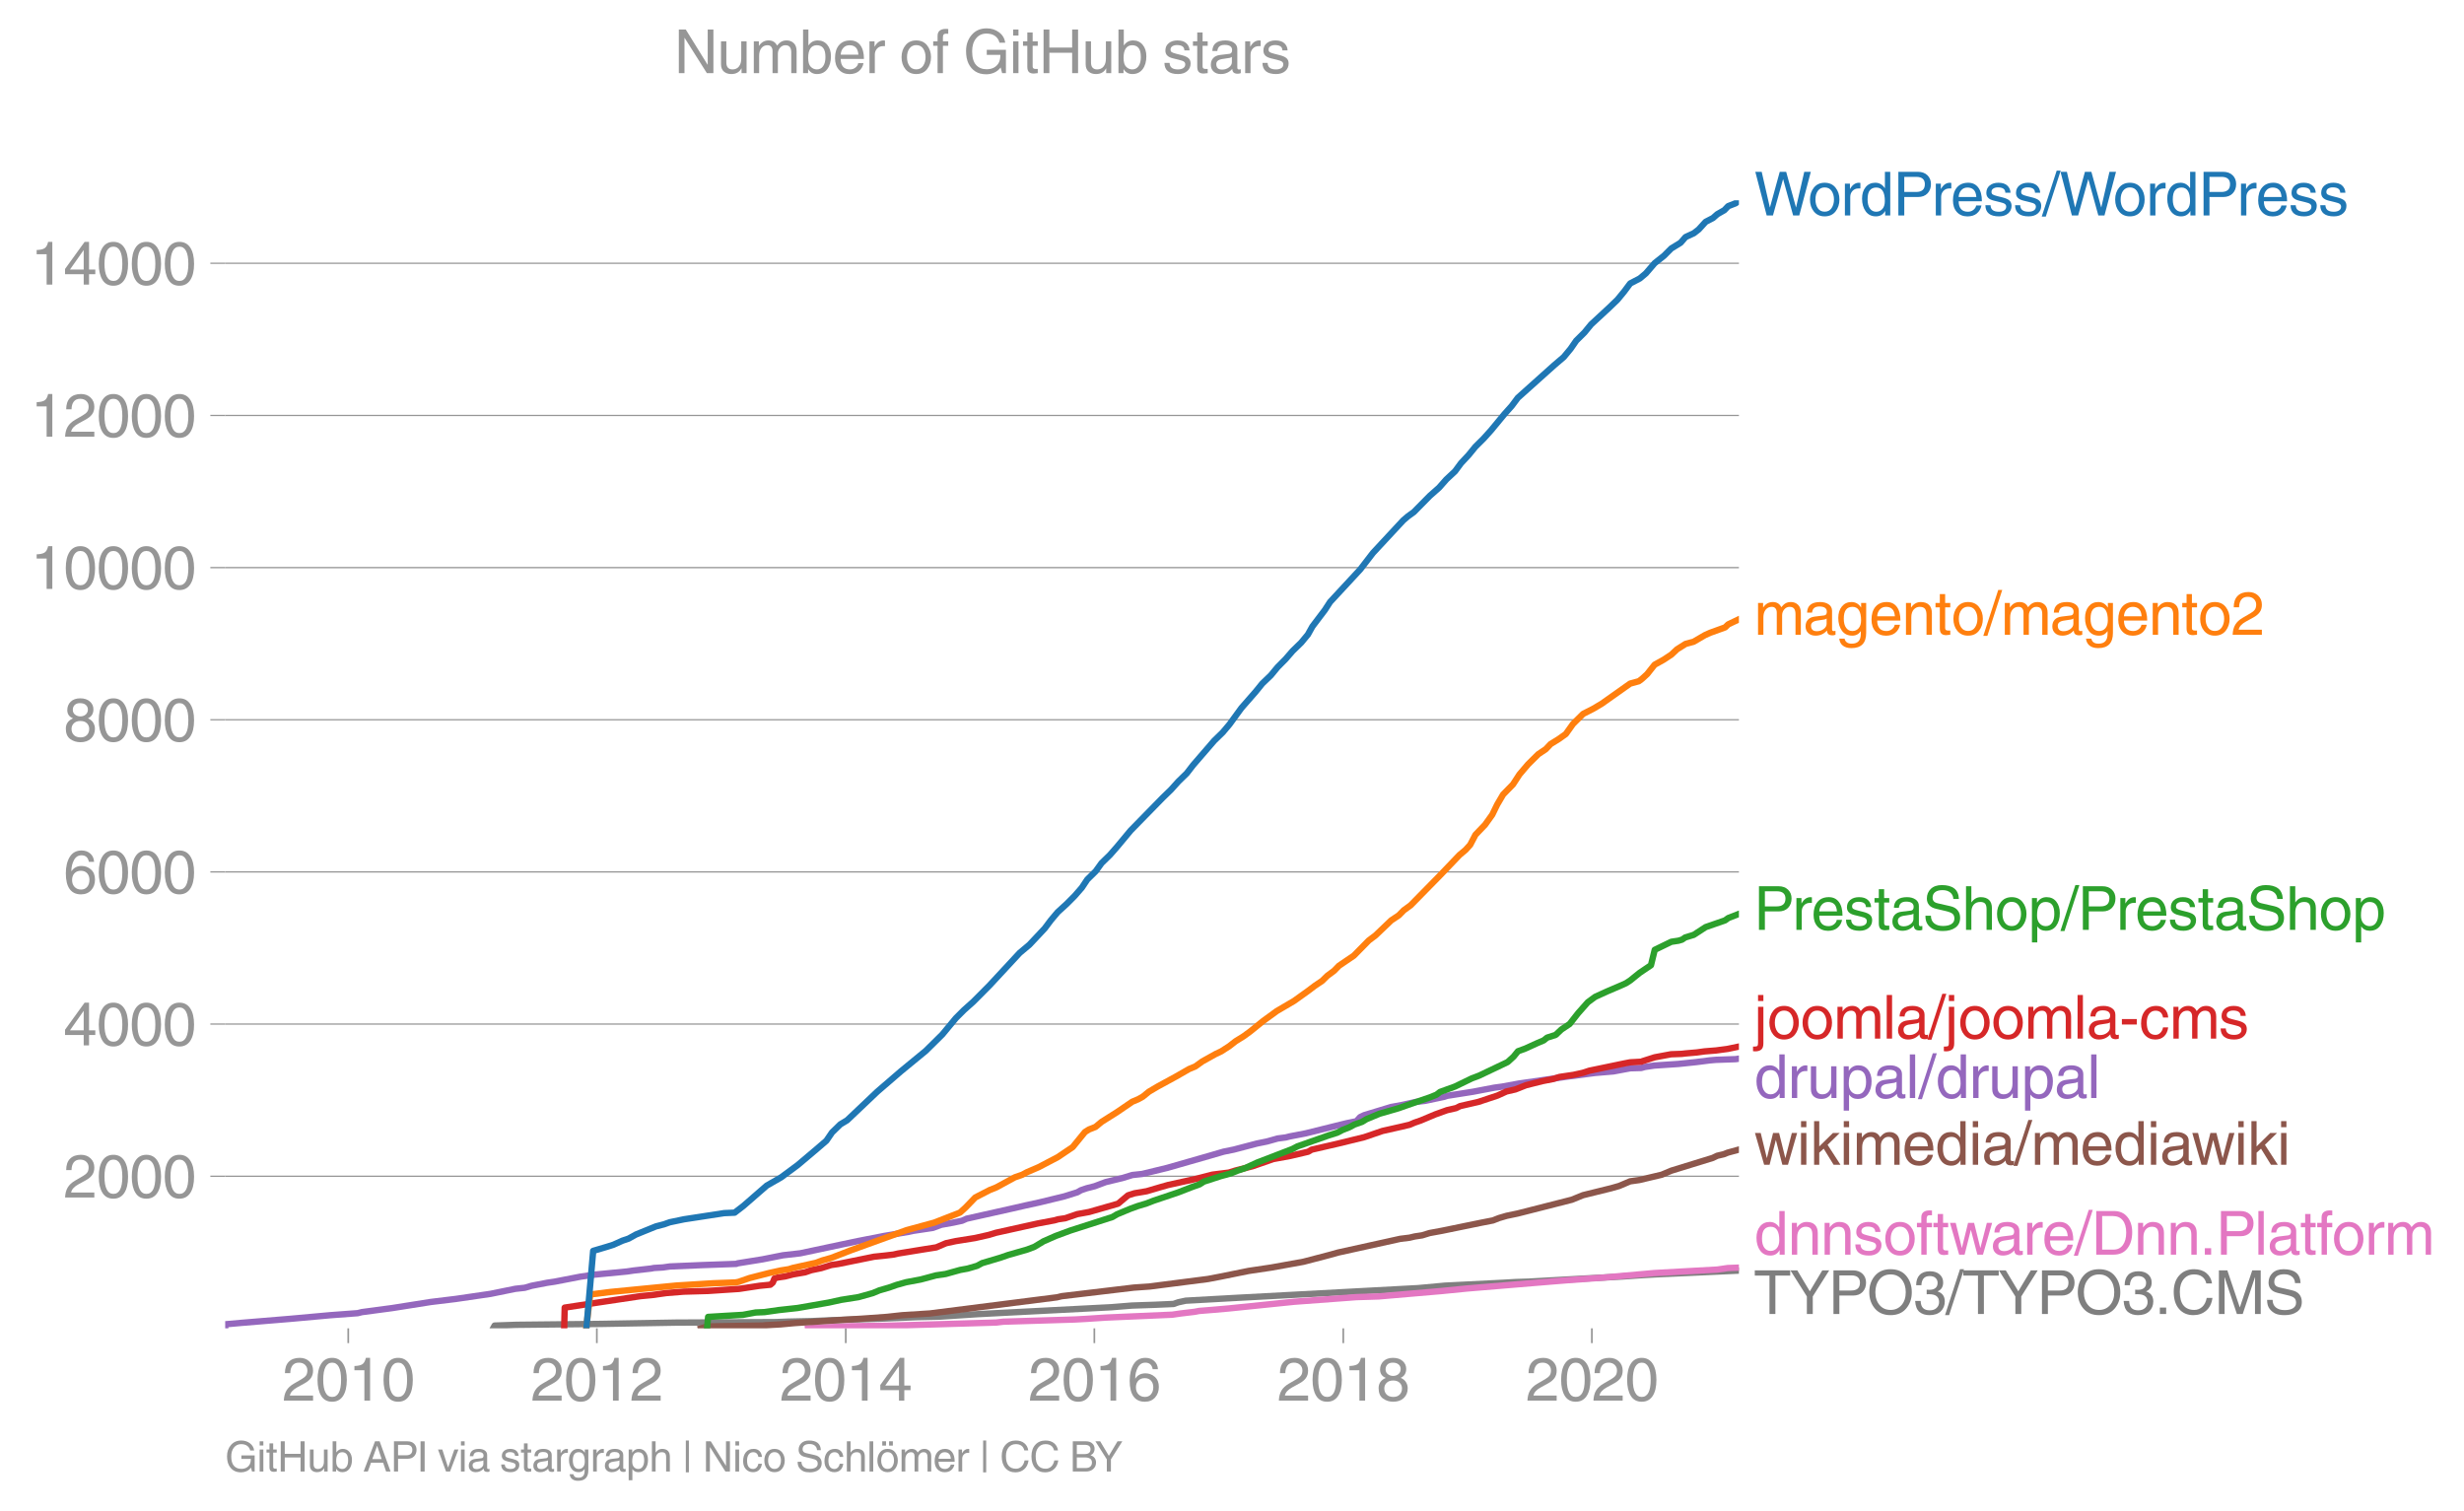 <svg height="475.319" viewBox="0 0 581.311 356.489" width="775.082" xmlns="http://www.w3.org/2000/svg" xmlns:xlink="http://www.w3.org/1999/xlink"><defs><style>*{stroke-linecap:butt;stroke-linejoin:round}</style></defs><g id="figure_1"><path d="M0 356.489h581.311V0H0z" style="fill:none" id="patch_1"/><g id="axes_1"><path d="M53.127 313.361h357.12V47.25H53.127z" style="fill:none" id="patch_2"/><path clip-path="url(#p7b1fcb0302)" d="m116.34 313.361.357-.646 5.1-.18 20.012-.215 17.59-.305 23.746-.125 2.697-.108 5.747-.126 5.22-.233 11.45-.359 8.11-.341 5.43-.126 8.793-.574 5.525-.287 26.04-1.346 4.901-.395 5.316-.18 4.48-.197 1.135-.395 1.756-.377 6.753-.377 4.83-.269 43.233-2.315 5.32-.485.922-.09 13.67-.681 3.148-.18 2.952-.09 12.218-.682 7.306-.394 2.72-.144 3.863-.27 3.628-.215 5.53-.25 14.104-.647h0" style="fill:none;stroke:#7f7f7f;stroke-linecap:square;stroke-width:1.5" id="line2d_1"/><g id="matplotlib.axis_1"><g id="xtick_1"><g id="line2d_2"><defs><path d="M0 0v3.5" id="m49f4882ad7" style="stroke:#969696;stroke-width:.4"/></defs><use style="fill:#969696;stroke:#969696;stroke-width:.4" x="82.162" xlink:href="#m49f4882ad7" y="313.361"/></g><g style="fill:#969696" transform="matrix(.14 0 0 -.14 66.592 330.41)" id="text_1"><defs><path d="M281 2888q0 793 409 1202 410 410 1148 410 618 0 1012-375t394-969q0-462-227-780-226-317-667-557l-775-425q-684-375-775-863h2444V0H166q25 634 275 1056t781 728l806 469q322 185 469 383t147 545q0 344-241 578-240 235-650 235-453 0-678-299-225-298-231-807H281z" id="HelveticaWorld-Regular-32" transform="scale(.016)"/><path d="M2719 2188q0 903-239 1354-239 452-702 452-453 0-697-452-243-451-243-1354 0-875 240-1340 241-464 700-464 463 0 702 448 239 449 239 1356zm603 0q0-1107-400-1709-400-601-1144-601-772 0-1156 623-384 624-384 1687 0 1090 393 1701 394 611 1147 611 744 0 1144-608t400-1704z" id="HelveticaWorld-Regular-30" transform="scale(.016)"/><path d="M2297 0h-600v3194H647v447q550 18 818 176 269 158 391 683h441V0z" id="HelveticaWorld-Regular-31" transform="scale(.016)"/></defs><use xlink:href="#HelveticaWorld-Regular-32"/><use x="55.615" xlink:href="#HelveticaWorld-Regular-30"/><use x="111.23" xlink:href="#HelveticaWorld-Regular-31"/><use x="166.846" xlink:href="#HelveticaWorld-Regular-30"/></g></g><g id="xtick_2"><use style="fill:#969696;stroke:#969696;stroke-width:.4" x="140.809" xlink:href="#m49f4882ad7" y="313.361" id="line2d_3"/><g style="fill:#969696" transform="matrix(.14 0 0 -.14 125.238 330.41)" id="text_2"><use xlink:href="#HelveticaWorld-Regular-32"/><use x="55.615" xlink:href="#HelveticaWorld-Regular-30"/><use x="111.23" xlink:href="#HelveticaWorld-Regular-31"/><use x="166.846" xlink:href="#HelveticaWorld-Regular-32"/></g></g><g id="xtick_3"><use style="fill:#969696;stroke:#969696;stroke-width:.4" x="199.536" xlink:href="#m49f4882ad7" y="313.361" id="line2d_4"/><g style="fill:#969696" transform="matrix(.14 0 0 -.14 183.965 330.41)" id="text_3"><defs><path d="M678 1581h1447v2041h-12L678 1581zm2010-487V0h-563v1094H159v550l2063 2856h466V1581h659v-487h-659z" id="HelveticaWorld-Regular-34" transform="scale(.016)"/></defs><use xlink:href="#HelveticaWorld-Regular-32"/><use x="55.615" xlink:href="#HelveticaWorld-Regular-30"/><use x="111.23" xlink:href="#HelveticaWorld-Regular-31"/><use x="166.846" xlink:href="#HelveticaWorld-Regular-34"/></g></g><g id="xtick_4"><use style="fill:#969696;stroke:#969696;stroke-width:.4" x="258.182" xlink:href="#m49f4882ad7" y="313.361" id="line2d_5"/><g style="fill:#969696" transform="matrix(.14 0 0 -.14 242.612 330.41)" id="text_4"><defs><path d="M903 1381q0-440 262-719 263-278 685-278 403 0 642 284 239 285 239 748 0 403-236 675t-670 272q-422 0-672-266t-250-716zm1766 1922q-63 344-255 517-192 174-520 174-519 0-791-507-272-506-278-1159l13-12q359 553 1068 553 566 0 988-375t422-1053q0-672-400-1118-400-445-1078-445-782 0-1188 556-406 557-406 1660 0 1062 415 1734 416 672 1247 672 538 0 910-321 372-320 403-876h-550z" id="HelveticaWorld-Regular-36" transform="scale(.016)"/></defs><use xlink:href="#HelveticaWorld-Regular-32"/><use x="55.615" xlink:href="#HelveticaWorld-Regular-30"/><use x="111.23" xlink:href="#HelveticaWorld-Regular-31"/><use x="166.846" xlink:href="#HelveticaWorld-Regular-36"/></g></g><g id="xtick_5"><use style="fill:#969696;stroke:#969696;stroke-width:.4" x="316.909" xlink:href="#m49f4882ad7" y="313.361" id="line2d_6"/><g style="fill:#969696" transform="matrix(.14 0 0 -.14 301.339 330.41)" id="text_5"><defs><path d="M1766 2597q347 0 573 198 227 199 227 527 0 294-218 483-217 189-620 189-359 0-555-199-195-198-195-504 0-328 244-511t544-183zm6-484q-434 0-681-241t-247-591q0-403 250-650t712-247q410 0 655 247t245 657q0 350-245 587-245 238-689 238zm1378 1228q0-678-578-947 397-178 567-471 170-292 170-623 0-641-413-1032-412-390-1112-390-612 0-1076 336T244 1306q0 763 762 1082-609 243-609 875 0 531 361 884t1001 353q641 0 1016-333t375-826z" id="HelveticaWorld-Regular-38" transform="scale(.016)"/></defs><use xlink:href="#HelveticaWorld-Regular-32"/><use x="55.615" xlink:href="#HelveticaWorld-Regular-30"/><use x="111.23" xlink:href="#HelveticaWorld-Regular-31"/><use x="166.846" xlink:href="#HelveticaWorld-Regular-38"/></g></g><g id="xtick_6"><use style="fill:#969696;stroke:#969696;stroke-width:.4" x="375.556" xlink:href="#m49f4882ad7" y="313.361" id="line2d_7"/><g style="fill:#969696" transform="matrix(.14 0 0 -.14 359.985 330.41)" id="text_6"><use xlink:href="#HelveticaWorld-Regular-32"/><use x="55.615" xlink:href="#HelveticaWorld-Regular-30"/><use x="111.23" xlink:href="#HelveticaWorld-Regular-32"/><use x="166.846" xlink:href="#HelveticaWorld-Regular-30"/></g></g></g><g id="matplotlib.axis_2"><g id="ytick_1"><path clip-path="url(#p7b1fcb0302)" d="M53.127 277.484h357.12" style="fill:none;stroke:#969696;stroke-linecap:square;stroke-width:.3" id="line2d_8"/><g id="line2d_9"><defs><path d="M0 0h-3.5" id="m88fa7eb678" style="stroke:#969696;stroke-width:.3"/></defs><use style="fill:#969696;stroke:#969696;stroke-width:.3" x="53.127" xlink:href="#m88fa7eb678" y="277.484"/></g><g style="fill:#969696" transform="matrix(.14 0 0 -.14 14.985 282.508)" id="text_7"><use xlink:href="#HelveticaWorld-Regular-32"/><use x="55.615" xlink:href="#HelveticaWorld-Regular-30"/><use x="111.23" xlink:href="#HelveticaWorld-Regular-30"/><use x="166.846" xlink:href="#HelveticaWorld-Regular-30"/></g></g><g id="ytick_2"><path clip-path="url(#p7b1fcb0302)" d="M53.127 241.588h357.12" style="fill:none;stroke:#969696;stroke-linecap:square;stroke-width:.3" id="line2d_10"/><use style="fill:#969696;stroke:#969696;stroke-width:.3" x="53.127" xlink:href="#m88fa7eb678" y="241.588" id="line2d_11"/><g style="fill:#969696" transform="matrix(.14 0 0 -.14 14.985 246.613)" id="text_8"><use xlink:href="#HelveticaWorld-Regular-34"/><use x="55.615" xlink:href="#HelveticaWorld-Regular-30"/><use x="111.23" xlink:href="#HelveticaWorld-Regular-30"/><use x="166.846" xlink:href="#HelveticaWorld-Regular-30"/></g></g><g id="ytick_3"><path clip-path="url(#p7b1fcb0302)" d="M53.127 205.693h357.12" style="fill:none;stroke:#969696;stroke-linecap:square;stroke-width:.3" id="line2d_12"/><use style="fill:#969696;stroke:#969696;stroke-width:.3" x="53.127" xlink:href="#m88fa7eb678" y="205.693" id="line2d_13"/><g style="fill:#969696" transform="matrix(.14 0 0 -.14 14.985 210.717)" id="text_9"><use xlink:href="#HelveticaWorld-Regular-36"/><use x="55.615" xlink:href="#HelveticaWorld-Regular-30"/><use x="111.23" xlink:href="#HelveticaWorld-Regular-30"/><use x="166.846" xlink:href="#HelveticaWorld-Regular-30"/></g></g><g id="ytick_4"><path clip-path="url(#p7b1fcb0302)" d="M53.127 169.797h357.12" style="fill:none;stroke:#969696;stroke-linecap:square;stroke-width:.3" id="line2d_14"/><use style="fill:#969696;stroke:#969696;stroke-width:.3" x="53.127" xlink:href="#m88fa7eb678" y="169.797" id="line2d_15"/><g style="fill:#969696" transform="matrix(.14 0 0 -.14 14.985 174.822)" id="text_10"><use xlink:href="#HelveticaWorld-Regular-38"/><use x="55.615" xlink:href="#HelveticaWorld-Regular-30"/><use x="111.23" xlink:href="#HelveticaWorld-Regular-30"/><use x="166.846" xlink:href="#HelveticaWorld-Regular-30"/></g></g><g id="ytick_5"><path clip-path="url(#p7b1fcb0302)" d="M53.127 133.901h357.12" style="fill:none;stroke:#969696;stroke-linecap:square;stroke-width:.3" id="line2d_16"/><use style="fill:#969696;stroke:#969696;stroke-width:.3" x="53.127" xlink:href="#m88fa7eb678" y="133.901" id="line2d_17"/><g style="fill:#969696" transform="matrix(.14 0 0 -.14 7.2 138.926)" id="text_11"><use xlink:href="#HelveticaWorld-Regular-31"/><use x="55.615" xlink:href="#HelveticaWorld-Regular-30"/><use x="111.23" xlink:href="#HelveticaWorld-Regular-30"/><use x="166.846" xlink:href="#HelveticaWorld-Regular-30"/><use x="222.461" xlink:href="#HelveticaWorld-Regular-30"/></g></g><g id="ytick_6"><path clip-path="url(#p7b1fcb0302)" d="M53.127 98.006h357.12" style="fill:none;stroke:#969696;stroke-linecap:square;stroke-width:.3" id="line2d_18"/><use style="fill:#969696;stroke:#969696;stroke-width:.3" x="53.127" xlink:href="#m88fa7eb678" y="98.006" id="line2d_19"/><g style="fill:#969696" transform="matrix(.14 0 0 -.14 7.2 103.03)" id="text_12"><use xlink:href="#HelveticaWorld-Regular-31"/><use x="55.615" xlink:href="#HelveticaWorld-Regular-32"/><use x="111.23" xlink:href="#HelveticaWorld-Regular-30"/><use x="166.846" xlink:href="#HelveticaWorld-Regular-30"/><use x="222.461" xlink:href="#HelveticaWorld-Regular-30"/></g></g><g id="ytick_7"><path clip-path="url(#p7b1fcb0302)" d="M53.127 62.11h357.12" style="fill:none;stroke:#969696;stroke-linecap:square;stroke-width:.3" id="line2d_20"/><use style="fill:#969696;stroke:#969696;stroke-width:.3" x="53.127" xlink:href="#m88fa7eb678" y="62.11" id="line2d_21"/><g style="fill:#969696" transform="matrix(.14 0 0 -.14 7.2 67.135)" id="text_13"><use xlink:href="#HelveticaWorld-Regular-31"/><use x="55.615" xlink:href="#HelveticaWorld-Regular-34"/><use x="111.23" xlink:href="#HelveticaWorld-Regular-30"/><use x="166.846" xlink:href="#HelveticaWorld-Regular-30"/><use x="222.461" xlink:href="#HelveticaWorld-Regular-30"/></g></g></g><path clip-path="url(#p7b1fcb0302)" d="m190.627 313.361 1.273-.125 3.686-.144 4.736-.233 8.902-.108 10.784-.305 15.036-.449 1.639-.197 16.912-.52 2.631-.144 4.656-.305 15.678-.682 1.99-.287 3.298-.395 1.03-.198 3.535-.287 3.488-.305 15.413-1.58 14.722-1.094 5.206-.162 14.865-1.274 5.937-.592 19.932-1.652 3.81-.305 8.22-.592 12.266-1.095 14.877-.825 2.47-.36 2.385-.089h0" style="fill:none;stroke:#e377c2;stroke-linecap:square;stroke-width:1.5" id="line2d_22"/><path clip-path="url(#p7b1fcb0302)" d="m165.376 313.361 1.537-.448 13.125-.216.584-.071 3.54-.198 3.309-.305 1.617-.108 4.084-.269 5.945-.395 4.354-.269 5.758-.413 3.618-.395 6.526-.412 29.957-3.805 1.12-.27 17.039-2.028 3.793-.269 13.703-1.759 2.828-.538 6.74-1.364 5.41-.808 7.57-1.364 6.253-1.633 1.921-.539 14.643-3.23 2.192-.27 1.208-.287 1.772-.269 1.74-.538 2.929-.539 9.273-1.902 2.764-.539 1.408-.556 1.835-.538 2.58-.539 3.179-.808 9.591-2.44 2.657-1.077 6.629-1.634 1.894-.538 2.585-1.095 2.166-.305 5.301-1.256 2.25-.951 9.79-3.016 1.035-.502 1.544-.36.94-.376 2.61-.718h0" style="fill:none;stroke:#8c564b;stroke-linecap:square;stroke-width:1.5" id="line2d_23"/><g style="fill:#1f77b4" transform="matrix(.14 0 0 -.14 413.818 50.825)" id="text_14"><defs><path d="M1991 0h-660L134 4594h672l857-3738h15l1028 3738h678L4416 856h12l860 3738h690L4763 0h-647L3066 3809h-13L1991 0z" id="HelveticaWorld-Regular-57" transform="scale(.016)"/><path d="M813 1678q0-559 253-920t718-361q482 0 732 378t250 903q0 531-250 901-250 371-732 371-446 0-709-349-262-348-262-923zm-575 0q0 747 415 1256 416 510 1131 510 732 0 1144-516 413-515 413-1250 0-737-410-1256Q2522-97 1784-97q-709 0-1128 503-418 503-418 1272z" id="HelveticaWorld-Regular-6f" transform="scale(.016)"/><path d="M984 0H422v3347h531v-556h13q365 653 940 653 91 0 147-19v-584h-209q-378 0-619-257-241-256-241-637V0z" id="HelveticaWorld-Regular-72" transform="scale(.016)"/><path d="M838 1684q0-621 246-957 247-336 657-336 390 0 652 287 263 288 263 838 0 706-224 1064-223 358-679 358-434 0-675-285-240-284-240-969zM3225 0h-531v459h-13Q2363-97 1716-97q-697 0-1079 531-381 532-381 1338 0 744 378 1208 379 464 1016 464 628 0 1000-569l13 38v1681h562V0z" id="HelveticaWorld-Regular-64" transform="scale(.016)"/><path d="M1141 2472h1234q466 0 700 204 234 205 234 621 0 372-225 569t-684 197H1141V2472zm0-2472H519v4594h2065q616 0 991-358t375-933q0-597-363-980-362-382-1003-382H1141V0z" id="HelveticaWorld-Regular-50" transform="scale(.016)"/><path d="M2719 1941q-44 543-288 770-243 227-647 227-409 0-661-288-251-287-267-709h1863zm537-891q-93-519-509-859-366-288-963-294-703 6-1116 461-412 455-412 1223 0 882 425 1372 425 491 1182 491 678 0 1059-507 381-506 381-1446H856q0-525 244-813 244-287 731-287 344 0 591 207 247 208 272 452h562z" id="HelveticaWorld-Regular-65" transform="scale(.016)"/><path d="M2309 2394q-12 300-214 431-201 131-579 131-275 0-471-122-195-121-195-350 0-181 115-267 116-86 501-183l556-140q506-128 723-327 218-198 218-554 0-494-361-802T1638-97Q934-97 573 195q-360 293-367 880h544q13-347 230-516 217-168 651-168 353 0 561 140 208 141 208 391 0 178-135 284-134 107-531 197l-653 160q-397 100-586 298t-189 514q0 494 353 781 354 288 922 288 607 0 930-296 323-295 342-754h-544z" id="HelveticaWorld-Regular-73" transform="scale(.016)"/><path d="M319-122h-428l1575 4838h422L319-122z" id="HelveticaWorld-Regular-2f" transform="scale(.016)"/></defs><use xlink:href="#HelveticaWorld-Regular-57"/><use x="90.438" xlink:href="#HelveticaWorld-Regular-6f"/><use x="146.346" xlink:href="#HelveticaWorld-Regular-72"/><use x="177.914" xlink:href="#HelveticaWorld-Regular-64"/><use x="234.896" xlink:href="#HelveticaWorld-Regular-50"/><use x="299.545" xlink:href="#HelveticaWorld-Regular-72"/><use x="331.113" xlink:href="#HelveticaWorld-Regular-65"/><use x="386.533" xlink:href="#HelveticaWorld-Regular-73"/><use x="436.533" xlink:href="#HelveticaWorld-Regular-73"/><use x="486.533" xlink:href="#HelveticaWorld-Regular-2f"/><use x="514.316" xlink:href="#HelveticaWorld-Regular-57"/><use x="604.754" xlink:href="#HelveticaWorld-Regular-6f"/><use x="660.662" xlink:href="#HelveticaWorld-Regular-72"/><use x="692.23" xlink:href="#HelveticaWorld-Regular-64"/><use x="749.213" xlink:href="#HelveticaWorld-Regular-50"/><use x="813.861" xlink:href="#HelveticaWorld-Regular-72"/><use x="845.43" xlink:href="#HelveticaWorld-Regular-65"/><use x="900.85" xlink:href="#HelveticaWorld-Regular-73"/><use x="950.85" xlink:href="#HelveticaWorld-Regular-73"/></g><g style="fill:#ff7f0e" transform="matrix(.14 0 0 -.14 413.818 149.74)" id="text_15"><defs><path d="M422 3347h531v-472h13q378 569 1012 569 628 0 891-544 240 294 465 419t557 125q434 0 735-285 302-284 302-843V0h-562v2163q0 390-147 582-147 193-475 193-331 0-560-269-228-269-228-628V0h-562v2316q0 290-135 456-134 166-390 166-403 0-644-300t-241-813V0H422v3347z" id="HelveticaWorld-Regular-6d" transform="scale(.016)"/><path d="M2456 1709q-62-65-245-106-183-40-683-106-369-44-542-182-173-137-173-362 0-275 146-428 147-153 469-153 403 0 715 229 313 230 313 558v550zM397 2328q19 566 367 841 349 275 1014 275 531 0 890-241 360-240 360-694V581q0-197 178-197 72 0 185 25V0q-153-63-319-63-288 0-429 123-140 124-146 387Q2016-97 1288-97q-475 0-763 269-287 269-287 700 0 441 250 712 250 272 728 329l993 121q269 41 269 397 0 263-195 403-195 141-592 141-353 0-543-156-189-156-226-491H397z" id="HelveticaWorld-Regular-61" transform="scale(.016)"/><path d="M831 1684q0-615 244-954t659-339q404 0 660 293 256 294 256 832 0 706-224 1064-223 358-679 358-459 0-688-305-228-305-228-949zM3188 191q0-807-388-1203-387-397-1169-397-562 0-895 259T353-409h563q43-244 226-388t530-144q472 0 712 254 241 253 241 821v238h-12Q2297-97 1722-97q-716 0-1094 528T250 1772q0 744 381 1208 382 464 1013 464 634 0 1000-569h12v472h532V191z" id="HelveticaWorld-Regular-67" transform="scale(.016)"/><path d="M3150 0h-566v2059q0 475-166 677-165 202-549 202-378 0-632-288-253-287-253-825V0H422v3347h531v-472h13q397 569 1012 569 569 0 870-302 302-301 302-864V0z" id="HelveticaWorld-Regular-6e" transform="scale(.016)"/><path d="M1100 2881V703q0-128 70-195 71-67 252-67h216V0q-307-44-422-44-353 0-516 169-162 169-162 547v2209H84v466h454v934h562v-934h538v-466h-538z" id="HelveticaWorld-Regular-74" transform="scale(.016)"/></defs><use xlink:href="#HelveticaWorld-Regular-6d"/><use x="83.008" xlink:href="#HelveticaWorld-Regular-61"/><use x="137.939" xlink:href="#HelveticaWorld-Regular-67"/><use x="193.848" xlink:href="#HelveticaWorld-Regular-65"/><use x="249.268" xlink:href="#HelveticaWorld-Regular-6e"/><use x="304.443" xlink:href="#HelveticaWorld-Regular-74"/><use x="332.129" xlink:href="#HelveticaWorld-Regular-6f"/><use x="388.037" xlink:href="#HelveticaWorld-Regular-2f"/><use x="415.82" xlink:href="#HelveticaWorld-Regular-6d"/><use x="498.828" xlink:href="#HelveticaWorld-Regular-61"/><use x="553.76" xlink:href="#HelveticaWorld-Regular-67"/><use x="609.668" xlink:href="#HelveticaWorld-Regular-65"/><use x="665.088" xlink:href="#HelveticaWorld-Regular-6e"/><use x="720.264" xlink:href="#HelveticaWorld-Regular-74"/><use x="747.949" xlink:href="#HelveticaWorld-Regular-6f"/><use x="803.857" xlink:href="#HelveticaWorld-Regular-32"/></g><g style="fill:#2ca02c" transform="matrix(.14 0 0 -.14 413.818 219.362)" id="text_16"><defs><path d="M3225 3250q-19 438-327 686-307 248-810 248-507 0-779-208-271-207-271-598 0-209 118-359 119-150 425-222l1313-300q531-116 787-440 257-323 257-788 0-681-500-1036T2138-122q-610 0-962 156-351 157-623 497-272 341-272 953h582q0-512 340-794 341-281 928-281 569 0 886 202t317 573q0 338-189 505t-739 295l-990 232q-494 112-738 392t-244 689q0 619 417 1019 418 400 1165 400 843 0 1301-352 458-351 492-1114h-584z" id="HelveticaWorld-Regular-53" transform="scale(.016)"/><path d="M3150 0h-566v2188q0 403-156 576-156 174-509 174-435 0-685-282-250-281-250-831V0H422v4594h562V2900h13q384 544 981 544 550 0 861-288 311-287 311-878V0z" id="HelveticaWorld-Regular-68" transform="scale(.016)"/><path d="M959 1516q0-538 262-832 263-293 654-293 428 0 665 348 238 349 238 945 0 654-228 954t-687 300q-447 0-676-352-228-352-228-1070zM422 3347h531v-472h13q359 569 1000 569 647 0 1020-471 373-470 373-1201 0-819-381-1344T1888-97q-582 0-891 450h-13v-1678H422v4672z" id="HelveticaWorld-Regular-70" transform="scale(.016)"/></defs><use xlink:href="#HelveticaWorld-Regular-50"/><use x="64.648" xlink:href="#HelveticaWorld-Regular-72"/><use x="96.217" xlink:href="#HelveticaWorld-Regular-65"/><use x="151.637" xlink:href="#HelveticaWorld-Regular-73"/><use x="201.637" xlink:href="#HelveticaWorld-Regular-74"/><use x="229.322" xlink:href="#HelveticaWorld-Regular-61"/><use x="284.254" xlink:href="#HelveticaWorld-Regular-53"/><use x="350.465" xlink:href="#HelveticaWorld-Regular-68"/><use x="405.641" xlink:href="#HelveticaWorld-Regular-6f"/><use x="461.549" xlink:href="#HelveticaWorld-Regular-70"/><use x="518.043" xlink:href="#HelveticaWorld-Regular-2f"/><use x="545.826" xlink:href="#HelveticaWorld-Regular-50"/><use x="610.475" xlink:href="#HelveticaWorld-Regular-72"/><use x="642.043" xlink:href="#HelveticaWorld-Regular-65"/><use x="697.463" xlink:href="#HelveticaWorld-Regular-73"/><use x="747.463" xlink:href="#HelveticaWorld-Regular-74"/><use x="775.148" xlink:href="#HelveticaWorld-Regular-61"/><use x="830.08" xlink:href="#HelveticaWorld-Regular-53"/><use x="896.291" xlink:href="#HelveticaWorld-Regular-68"/><use x="951.467" xlink:href="#HelveticaWorld-Regular-6f"/><use x="1007.375" xlink:href="#HelveticaWorld-Regular-70"/></g><g style="fill:#d62728" transform="matrix(.14 0 0 -.14 413.818 245.016)" id="text_17"><defs><path d="M984 3956H422v638h562v-638zm0-4450q0-478-227-664-226-186-629-186-115 0-237 19v487H38q237 0 310 71 74 70 74 339v3775h562V-494z" id="HelveticaWorld-Regular-6a" transform="scale(.016)"/><path d="M984 0H422v4594h562V0z" id="HelveticaWorld-Regular-6c" transform="scale(.016)"/><path d="M1850 1484H281v575h1569v-575z" id="HelveticaWorld-Regular-2d" transform="scale(.016)"/><path d="M2534 2222q-121 716-793 716-416 0-669-333t-253-927q0-647 234-967 235-320 681-320 300 0 519 220t281 573h544q-84-621-439-951T1722-97q-659 0-1081 451-422 452-422 1227 0 850 422 1356 422 507 1184 507 556 0 886-333t367-889h-544z" id="HelveticaWorld-Regular-63" transform="scale(.016)"/></defs><use xlink:href="#HelveticaWorld-Regular-6a"/><use x="22.021" xlink:href="#HelveticaWorld-Regular-6f"/><use x="77.93" xlink:href="#HelveticaWorld-Regular-6f"/><use x="133.838" xlink:href="#HelveticaWorld-Regular-6d"/><use x="216.846" xlink:href="#HelveticaWorld-Regular-6c"/><use x="238.867" xlink:href="#HelveticaWorld-Regular-61"/><use x="293.799" xlink:href="#HelveticaWorld-Regular-2f"/><use x="321.582" xlink:href="#HelveticaWorld-Regular-6a"/><use x="343.604" xlink:href="#HelveticaWorld-Regular-6f"/><use x="399.512" xlink:href="#HelveticaWorld-Regular-6f"/><use x="455.42" xlink:href="#HelveticaWorld-Regular-6d"/><use x="538.428" xlink:href="#HelveticaWorld-Regular-6c"/><use x="560.449" xlink:href="#HelveticaWorld-Regular-61"/><use x="615.381" xlink:href="#HelveticaWorld-Regular-2d"/><use x="648.682" xlink:href="#HelveticaWorld-Regular-63"/><use x="699.951" xlink:href="#HelveticaWorld-Regular-6d"/><use x="782.959" xlink:href="#HelveticaWorld-Regular-73"/></g><g style="fill:#9467bd" transform="matrix(.14 0 0 -.14 413.818 259.036)" id="text_18"><defs><path d="M391 3347h562V1125q0-369 167-552 168-182 480-182 434 0 678 307 244 308 244 805v1844h562V0h-531v488l-12 12Q2222-97 1478-97q-481 0-784 262-303 263-303 776v2406z" id="HelveticaWorld-Regular-75" transform="scale(.016)"/></defs><use xlink:href="#HelveticaWorld-Regular-64"/><use x="56.982" xlink:href="#HelveticaWorld-Regular-72"/><use x="89.551" xlink:href="#HelveticaWorld-Regular-75"/><use x="144.336" xlink:href="#HelveticaWorld-Regular-70"/><use x="200.83" xlink:href="#HelveticaWorld-Regular-61"/><use x="255.762" xlink:href="#HelveticaWorld-Regular-6c"/><use x="277.783" xlink:href="#HelveticaWorld-Regular-2f"/><use x="305.566" xlink:href="#HelveticaWorld-Regular-64"/><use x="362.549" xlink:href="#HelveticaWorld-Regular-72"/><use x="395.117" xlink:href="#HelveticaWorld-Regular-75"/><use x="449.902" xlink:href="#HelveticaWorld-Regular-70"/><use x="506.396" xlink:href="#HelveticaWorld-Regular-61"/><use x="561.328" xlink:href="#HelveticaWorld-Regular-6c"/></g><g style="fill:#8c564b" transform="matrix(.14 0 0 -.14 413.818 274.777)" id="text_19"><defs><path d="M1638 0h-575L97 3347h606l641-2631h12l647 2631h635l653-2631h12l678 2631h557L3572 0h-591l-678 2591h-12L1638 0z" id="HelveticaWorld-Regular-77" transform="scale(.016)"/><path d="M422 3956v638h562v-638H422zM984 0H422v3347h562V0z" id="HelveticaWorld-Regular-69" transform="scale(.016)"/><path d="M3200 0h-722L1434 1691l-468-422V0H422v4594h544V1931l1440 1416h716L1844 2100 3200 0z" id="HelveticaWorld-Regular-6b" transform="scale(.016)"/></defs><use xlink:href="#HelveticaWorld-Regular-77"/><use x="72.412" xlink:href="#HelveticaWorld-Regular-69"/><use x="94.434" xlink:href="#HelveticaWorld-Regular-6b"/><use x="144.434" xlink:href="#HelveticaWorld-Regular-69"/><use x="166.455" xlink:href="#HelveticaWorld-Regular-6d"/><use x="249.463" xlink:href="#HelveticaWorld-Regular-65"/><use x="304.883" xlink:href="#HelveticaWorld-Regular-64"/><use x="361.865" xlink:href="#HelveticaWorld-Regular-69"/><use x="383.887" xlink:href="#HelveticaWorld-Regular-61"/><use x="438.818" xlink:href="#HelveticaWorld-Regular-2f"/><use x="466.602" xlink:href="#HelveticaWorld-Regular-6d"/><use x="549.609" xlink:href="#HelveticaWorld-Regular-65"/><use x="605.029" xlink:href="#HelveticaWorld-Regular-64"/><use x="662.012" xlink:href="#HelveticaWorld-Regular-69"/><use x="684.033" xlink:href="#HelveticaWorld-Regular-61"/><use x="736.965" xlink:href="#HelveticaWorld-Regular-77"/><use x="809.377" xlink:href="#HelveticaWorld-Regular-69"/><use x="831.398" xlink:href="#HelveticaWorld-Regular-6b"/><use x="881.398" xlink:href="#HelveticaWorld-Regular-69"/></g><g style="fill:#e377c2" transform="matrix(.14 0 0 -.14 413.818 295.982)" id="text_20"><defs><path d="M1100 2881V0H538v2881H78v466h460v575q0 378 229 557 230 180 642 180 141 0 254-12v-506q-100 12-229 12-187 0-261-92-73-92-73-298v-416h563v-466h-563z" id="HelveticaWorld-Regular-66" transform="scale(.016)"/><path d="M1141 531h1203q625 0 978 480t353 1311q0 822-356 1278t-1028 463H1141V531zM519 4594h1862q903 0 1414-621 511-620 511-1610 0-1063-511-1713T2356 0H519v4594z" id="HelveticaWorld-Regular-44" transform="scale(.016)"/><path d="M1222 0H556v678h666V0z" id="HelveticaWorld-Regular-2e" transform="scale(.016)"/></defs><use xlink:href="#HelveticaWorld-Regular-64"/><use x="56.982" xlink:href="#HelveticaWorld-Regular-6e"/><use x="112.158" xlink:href="#HelveticaWorld-Regular-6e"/><use x="167.334" xlink:href="#HelveticaWorld-Regular-73"/><use x="217.334" xlink:href="#HelveticaWorld-Regular-6f"/><use x="273.242" xlink:href="#HelveticaWorld-Regular-66"/><use x="300.928" xlink:href="#HelveticaWorld-Regular-74"/><use x="328.613" xlink:href="#HelveticaWorld-Regular-77"/><use x="398.65" xlink:href="#HelveticaWorld-Regular-61"/><use x="453.582" xlink:href="#HelveticaWorld-Regular-72"/><use x="485.15" xlink:href="#HelveticaWorld-Regular-65"/><use x="540.57" xlink:href="#HelveticaWorld-Regular-2f"/><use x="568.354" xlink:href="#HelveticaWorld-Regular-44"/><use x="640.375" xlink:href="#HelveticaWorld-Regular-6e"/><use x="695.551" xlink:href="#HelveticaWorld-Regular-6e"/><use x="750.727" xlink:href="#HelveticaWorld-Regular-2e"/><use x="778.51" xlink:href="#HelveticaWorld-Regular-50"/><use x="843.158" xlink:href="#HelveticaWorld-Regular-6c"/><use x="865.18" xlink:href="#HelveticaWorld-Regular-61"/><use x="920.111" xlink:href="#HelveticaWorld-Regular-74"/><use x="947.797" xlink:href="#HelveticaWorld-Regular-66"/><use x="973.482" xlink:href="#HelveticaWorld-Regular-6f"/><use x="1029.391" xlink:href="#HelveticaWorld-Regular-72"/><use x="1061.959" xlink:href="#HelveticaWorld-Regular-6d"/></g><g style="fill:#7f7f7f" transform="matrix(.14 0 0 -.14 413.818 309.982)" id="text_21"><defs><path d="M1625 4044H78v550h3731v-550H2247V0h-622v4044z" id="HelveticaWorld-Regular-54" transform="scale(.016)"/><path d="M2388 0h-622v1850L31 4594h725l1319-2206 1316 2206h731L2388 1850V0z" id="HelveticaWorld-Regular-59" transform="scale(.016)"/><path d="M4091 2297q0 806-427 1337-426 532-1173 532-738 0-1169-532-431-531-431-1337 0-831 437-1350 438-519 1163-519 709 0 1154 506 446 507 446 1363zm637 0q0-1028-594-1724-593-695-1643-695-1057 0-1649 695-592 696-592 1724 0 1031 592 1725t1649 694q1081 0 1659-707 578-706 578-1712z" id="HelveticaWorld-Regular-4f" transform="scale(.016)"/><path d="M1434 2559q141-12 294-12 397 0 626 183 230 183 230 554 0 300-214 505t-617 205q-447 0-655-263-207-262-220-703H325q0 703 369 1087 369 385 1084 385 635 0 1013-327 378-326 378-857 0-685-578-928v-13q750-256 750-1050 0-634-422-1041-422-406-1197-406-634 0-1044 333-409 333-459 1164h581q13-519 256-755 244-236 703-236 444 0 713 247t269 622q0 410-257 619-256 209-793 209-128 0-257-6v484z" id="HelveticaWorld-Regular-33" transform="scale(.016)"/><path d="M3713 3213q-104 468-434 710-329 243-854 243-678 0-1091-493-412-492-412-1329 0-969 390-1443 391-473 1132-473 487 0 838 323 352 324 474 940h603q-121-885-671-1349T2350-122q-941 0-1505 647T281 2322q0 1109 589 1751 589 643 1555 643 800 0 1297-413 497-412 591-1090h-600z" id="HelveticaWorld-Regular-43" transform="scale(.016)"/><path d="M4319 0v2713q0 53 6 520t6 626h-18L3028 0h-615L1125 3853h-19q0-231 6-659 7-428 7-481V0H519v4594h887L2713 709h18l1300 3885h891V0h-603z" id="HelveticaWorld-Regular-4d" transform="scale(.016)"/></defs><use xlink:href="#HelveticaWorld-Regular-54"/><use x="60.742" xlink:href="#HelveticaWorld-Regular-59"/><use x="125.537" xlink:href="#HelveticaWorld-Regular-50"/><use x="190.186" xlink:href="#HelveticaWorld-Regular-4f"/><use x="267.969" xlink:href="#HelveticaWorld-Regular-33"/><use x="323.584" xlink:href="#HelveticaWorld-Regular-2f"/><use x="351.367" xlink:href="#HelveticaWorld-Regular-54"/><use x="412.109" xlink:href="#HelveticaWorld-Regular-59"/><use x="476.904" xlink:href="#HelveticaWorld-Regular-50"/><use x="541.553" xlink:href="#HelveticaWorld-Regular-4f"/><use x="619.336" xlink:href="#HelveticaWorld-Regular-33"/><use x="674.951" xlink:href="#HelveticaWorld-Regular-2e"/><use x="702.734" xlink:href="#HelveticaWorld-Regular-43"/><use x="775.049" xlink:href="#HelveticaWorld-Regular-4d"/><use x="860.059" xlink:href="#HelveticaWorld-Regular-53"/></g><g style="fill:#969696" transform="matrix(.097 0 0 -.097 53.127 347.15)" id="text_22"><defs><path d="M2463 2456h2018V0h-403l-150 594q-294-375-691-546-396-170-824-170-691 0-1155 301-464 302-721 833-256 532-256 1326 0 990 589 1684t1586 694q744 0 1300-416 557-416 647-1100h-600q-109 453-462 709-353 257-916 257-678 0-1091-511-412-511-412-1352 0-978 409-1436 410-458 1119-458 463 0 783 183t492 497q172 314 172 836H2463v531z" id="HelveticaWorld-Regular-47" transform="scale(.016)"/><path d="M4153 0h-622v2144H1131V0H519v4594h612V2694h2400v1900h622V0z" id="HelveticaWorld-Regular-48" transform="scale(.016)"/><path d="M2778 1684q0 672-238 963-237 291-677 291-447-7-676-349-228-342-228-989 0-659 275-934t641-275q416 0 659 342 244 342 244 951zM422 0v4594h562V2925h13q359 519 969 519 625 0 1009-464t384-1208q0-838-388-1354Q2584-97 1888-97q-613 0-922 513h-13V0H422z" id="HelveticaWorld-Regular-62" transform="scale(.016)"/><path d="m2816 1888-678 2021h-13l-737-2021h1428zm-1619-550L716 0H78l1728 4594h703L4172 0h-678l-453 1338H1197z" id="HelveticaWorld-Regular-41" transform="scale(.016)"/><path d="M1141 0H519v4594h622V0z" id="HelveticaWorld-Regular-49" transform="scale(.016)"/><path d="M2522 3347h616L1863 0h-604L38 3347h653l872-2725h12l947 2725z" id="HelveticaWorld-Regular-76" transform="scale(.016)"/><path d="M603 4716h466V-122H603v4838z" id="HelveticaWorld-Regular-7c" transform="scale(.016)"/><path d="M3559 4594h600V0h-690L1125 3713h-12V0H519v4594h728L3547 884h12v3710z" id="HelveticaWorld-Regular-4e" transform="scale(.016)"/><path d="M813 1678q0-559 253-920t718-361q482 0 732 378t250 903q0 531-250 901-250 371-732 371-446 0-709-349-262-348-262-923zm-575 0q0 747 415 1256 416 510 1131 510 732 0 1144-516 413-515 413-1250 0-737-410-1256Q2522-97 1784-97q-709 0-1128 503-418 503-418 1272zm2351 2266h-575v650h575v-650zm-1038 0H976v650h575v-650z" id="HelveticaWorld-Regular-f6" transform="scale(.016)"/><path d="M519 4594h2015q594 0 947-322t353-834q0-310-155-565-154-254-460-395 428-162 629-431 202-269 202-691 0-593-428-975Q3194 0 2491 0H519v4594zm612-4063h1325q488 0 731 226 244 227 244 612 0 390-272 582-271 193-803 193H1131V531zm0 2119h1128q494 0 724 179 230 180 230 562 0 328-218 500-217 172-729 172H1131V2650z" id="HelveticaWorld-Regular-42" transform="scale(.016)"/></defs><use xlink:href="#HelveticaWorld-Regular-47"/><use x="77.1" xlink:href="#HelveticaWorld-Regular-69"/><use x="99.121" xlink:href="#HelveticaWorld-Regular-74"/><use x="126.807" xlink:href="#HelveticaWorld-Regular-48"/><use x="199.805" xlink:href="#HelveticaWorld-Regular-75"/><use x="254.59" xlink:href="#HelveticaWorld-Regular-62"/><use x="311.084" xlink:href="#HelveticaWorld-Regular-20"/><use x="335.498" xlink:href="#HelveticaWorld-Regular-41"/><use x="402.197" xlink:href="#HelveticaWorld-Regular-50"/><use x="466.846" xlink:href="#HelveticaWorld-Regular-49"/><use x="492.627" xlink:href="#HelveticaWorld-Regular-20"/><use x="517.041" xlink:href="#HelveticaWorld-Regular-76"/><use x="566.65" xlink:href="#HelveticaWorld-Regular-69"/><use x="588.672" xlink:href="#HelveticaWorld-Regular-61"/><use x="643.604" xlink:href="#HelveticaWorld-Regular-20"/><use x="668.018" xlink:href="#HelveticaWorld-Regular-73"/><use x="718.018" xlink:href="#HelveticaWorld-Regular-74"/><use x="745.703" xlink:href="#HelveticaWorld-Regular-61"/><use x="800.635" xlink:href="#HelveticaWorld-Regular-72"/><use x="832.203" xlink:href="#HelveticaWorld-Regular-67"/><use x="888.111" xlink:href="#HelveticaWorld-Regular-72"/><use x="919.68" xlink:href="#HelveticaWorld-Regular-61"/><use x="974.611" xlink:href="#HelveticaWorld-Regular-70"/><use x="1031.105" xlink:href="#HelveticaWorld-Regular-68"/><use x="1086.281" xlink:href="#HelveticaWorld-Regular-20"/><use x="1110.695" xlink:href="#HelveticaWorld-Regular-7c"/><use x="1136.672" xlink:href="#HelveticaWorld-Regular-20"/><use x="1161.086" xlink:href="#HelveticaWorld-Regular-4e"/><use x="1234.182" xlink:href="#HelveticaWorld-Regular-69"/><use x="1256.203" xlink:href="#HelveticaWorld-Regular-63"/><use x="1307.473" xlink:href="#HelveticaWorld-Regular-6f"/><use x="1363.381" xlink:href="#HelveticaWorld-Regular-20"/><use x="1387.795" xlink:href="#HelveticaWorld-Regular-53"/><use x="1454.006" xlink:href="#HelveticaWorld-Regular-63"/><use x="1505.275" xlink:href="#HelveticaWorld-Regular-68"/><use x="1560.451" xlink:href="#HelveticaWorld-Regular-6c"/><use x="1582.473" xlink:href="#HelveticaWorld-Regular-f6"/><use x="1638.381" xlink:href="#HelveticaWorld-Regular-6d"/><use x="1721.389" xlink:href="#HelveticaWorld-Regular-65"/><use x="1776.809" xlink:href="#HelveticaWorld-Regular-72"/><use x="1809.377" xlink:href="#HelveticaWorld-Regular-20"/><use x="1833.791" xlink:href="#HelveticaWorld-Regular-7c"/><use x="1859.768" xlink:href="#HelveticaWorld-Regular-20"/><use x="1884.182" xlink:href="#HelveticaWorld-Regular-43"/><use x="1956.496" xlink:href="#HelveticaWorld-Regular-43"/><use x="2028.811" xlink:href="#HelveticaWorld-Regular-20"/><use x="2053.225" xlink:href="#HelveticaWorld-Regular-42"/><use x="2116.037" xlink:href="#HelveticaWorld-Regular-59"/></g><g style="fill:#969696" transform="matrix(.14 0 0 -.14 158.992 17.25)" id="text_23"><use xlink:href="#HelveticaWorld-Regular-4e"/><use x="73.096" xlink:href="#HelveticaWorld-Regular-75"/><use x="127.881" xlink:href="#HelveticaWorld-Regular-6d"/><use x="210.889" xlink:href="#HelveticaWorld-Regular-62"/><use x="267.383" xlink:href="#HelveticaWorld-Regular-65"/><use x="322.803" xlink:href="#HelveticaWorld-Regular-72"/><use x="355.371" xlink:href="#HelveticaWorld-Regular-20"/><use x="379.785" xlink:href="#HelveticaWorld-Regular-6f"/><use x="435.693" xlink:href="#HelveticaWorld-Regular-66"/><use x="463.379" xlink:href="#HelveticaWorld-Regular-20"/><use x="487.793" xlink:href="#HelveticaWorld-Regular-47"/><use x="564.893" xlink:href="#HelveticaWorld-Regular-69"/><use x="586.914" xlink:href="#HelveticaWorld-Regular-74"/><use x="614.6" xlink:href="#HelveticaWorld-Regular-48"/><use x="687.598" xlink:href="#HelveticaWorld-Regular-75"/><use x="742.383" xlink:href="#HelveticaWorld-Regular-62"/><use x="798.877" xlink:href="#HelveticaWorld-Regular-20"/><use x="823.291" xlink:href="#HelveticaWorld-Regular-73"/><use x="873.291" xlink:href="#HelveticaWorld-Regular-74"/><use x="900.977" xlink:href="#HelveticaWorld-Regular-61"/><use x="955.908" xlink:href="#HelveticaWorld-Regular-72"/><use x="988.477" xlink:href="#HelveticaWorld-Regular-73"/></g><path clip-path="url(#p7b1fcb0302)" d="m53.127 313.361.037-.95 3.876-.342 11.517-.951 9.316-.844 6.503-.484 1.014-.252 7.134-.95 9.084-1.437 5.9-.717 8.226-1.203 5.825-1.185 2.26-.25 1.586-.467 3.718-.718 1.708-.252 6.13-1.184 3.356-.485 7.618-.736 1.583-.233 4.123-.467.625-.125 2.137-.126 1.645-.233 7.615-.323 8.074-.287.267-.126 5.91-.951 4.805-.952 4.092-.466 10.127-2.154 3.503-.736 6.058-1.184 5.757-.97 1.151-.25 4.672-.7 1.99-.737 2.715-.484 2.19-.467 1.087-.484 10.748-2.405 3.134-.718 3.291-.718 5.903-1.436 3.04-.951.837-.485 1.37-.467 1.893-.484 2.575-.97 3.946-.95 2.343-.718 2.33-.252 5.915-1.436 9.965-2.853 3.329-.97 2.388-.484 3.633-.951 1.854-.485 2.38-.484 2.496-.7 1.914-.252.912-.233 3.816-.736 9.564-2.369 2.376-.485.867-.969.979-.466 6.33-1.92 2.631-.485 3.234-.718 2.158-.252 4.501-.95.698-.234 6.136-.97 4.986-.95 1.86-.252 3.919-.718 11.72-1.687 5.363-.7.968-.125 4.281-.36 3.943-.735 2.616-.072.895-.251 2.213-.323 5.67-.377 4.135-.431 3.26-.413 1.425-.125 4.676-.162.73-.108h0" style="fill:none;stroke:#9467bd;stroke-linecap:square;stroke-width:1.5" id="line2d_24"/><path clip-path="url(#p7b1fcb0302)" d="m133.104 313.361.121-4.881 7.957-1.22 9.94-1.49 2.67-.252 3.473-.484 4.036-.323 5.612-.162 7.443-.485 4.845-.735 2.543-.252.575-.484.388-.987.794-.234 1.723-.251 1.91-.485 2.804-.484 1.466-.503 2.34-.484 2.356-.736 1.688-.251 8.407-1.706 2.42-.25 2.147-.252 1.102-.251 5.966-.97 3.06-.484 2.31-.987 2.262-.485 4.6-.736 3.25-.736 1.65-.502 9.874-2.19 3.996-.753.798-.234 1.698-.251 2.842-.97 2.77-.502 6.832-1.956 2.356-1.974 1.528-.485 2.862-.485 3.355-.987 1.709-.484 6.693-1.472 3.777-.97 3.867-.484 1.613-.502 3.954-.987 4.916-1.705 4-.736 4.216-.987.814-.485 6.39-1.472 6.017-1.471 4.313-1.472 4.382-.987 2.054-.485 1.119-.485 1.46-.502 3.467-1.454 2.753-.987 2.118-.485.985-.484 4.3-.987 4.492-1.49 2.135-.97 2.107-.484 2.489-.987 3.866-.969 2.536-.503 1.522-.484 3.28-.485 2.2-.484 1.556-.503 8.305-1.723 1.309-.251 2.642-.144.33-.143 2.823-.898 3.853-.718 2.49-.09.918-.107 2.688-.233 1.818-.252 2.701-.215 2.802-.377 2.579-.538h0" style="fill:none;stroke:#d62728;stroke-linecap:square;stroke-width:1.5" id="line2d_25"/><path clip-path="url(#p7b1fcb0302)" d="m166.814 313.361.246-2.692 3.843-.233 4.362-.251 3.013-.557 2.08-.09 3.409-.484 4.411-.485 7.317-1.274 2.937-.646 4.108-.646 3.386-.951 1.549-.647 2.244-.646 1.827-.646 2.243-.628 3.447-.646 3.62-.97 2.235-.322 3.425-.952 1.77-.323 2.224-.646 1.194-.646 4.298-1.274 1.862-.646 4.462-1.275 1.706-.646 2.136-1.292 2.894-1.274 3.442-1.275 9.947-3.194 1.088-.646 3.123-1.293 1.724-.628 2.132-.646 1.66-.646 5.712-1.92 3.335-1.293 1.767-.628 1.008-.646 3.979-1.292 2.324-.628 1.594-.647 1.906-.646 2.75-1.274 8.355-3.213 1.194-.628 7.317-2.566 2.046-.646 1.205-.629 1.636-.646 1.203-.646 1.83-.646 1.021-.628 3.11-1.292 4.423-1.275 3.675-1.292 3.73-1.274 1.598-.646.839-.646 3.52-1.275 4.004-1.938 1.674-.628 6.755-3.213 1.394-1.274 1.039-1.275 1.76-.646 2.796-1.274 1.518-.646.803-.646 2.017-.646 1.351-1.275 1.938-1.292 2.015-2.566 2.275-2.567 1.734-1.274 2.834-1.292 2.983-1.275 1.449-.646.993-.646 2.225-1.795 2.686-1.812.887-3.626 3.919-1.902 1.676-.252.838-.25.764-.521 2.006-.61 2.813-1.831 4.565-1.58.77-.556 2.348-.915h0" style="fill:none;stroke:#2ca02c;stroke-linecap:square;stroke-width:1.5" id="line2d_26"/><path clip-path="url(#p7b1fcb0302)" d="m138.29 313.361.96-7.986 4.809-.593 15.457-1.507 8.688-.539 5.346-.197.711-.144 2.588-.897 4.632-1.185 2.682-.592 1.928-.305.971-.305 5.37-1.185 1.627-.592 2.078-.592 4.583-1.777 13.147-4.756 6.525-1.777 3.038-1.185 3.054-1.184 1.32-1.203 2.29-2.369 3.456-1.777 1.526-.61 4.358-2.369 1.718-.592 1.1-.593 2.788-1.202 4.52-2.37 3.508-2.368 2.897-3.554.937-.592 1.547-.61 1.43-1.185 3.75-2.37 3.495-2.386 1.408-.592 1.066-.593 1.456-1.184 2.034-1.203 4.346-2.369 3.1-1.777 1.469-.61 1.65-1.185 3.19-1.776 1.264-.593 1.874-1.202 1.522-1.185 1.908-1.184 1.615-1.185 2.95-2.387 3.247-2.369 4.074-2.387 3.309-2.37 1.568-1.184 1.756-1.184 1.205-1.185 1.595-1.184 1.177-1.203 3.492-2.369 3.51-3.572 1.578-1.184 3.743-3.572 1.78-1.184 1.163-1.185 1.626-1.184 6.996-7.126 4.549-4.756 1.418-1.184 1.09-1.203 1.241-2.369 2.27-2.37 1.693-2.368 1.164-2.387 1.393-2.37 2.33-2.386 1.546-2.37 2.032-2.387 2.396-2.369 1.765-1.184 1.138-1.203 1.917-1.184 1.668-1.185 1.702-2.387 2.393-2.369 2.33-1.185 2.036-1.202 6.72-4.756 2.041-.557.745-.556 1.216-1.113 1.771-2.225 2.13-1.185 1.822-1.202 1.344-1.257 2.022-1.274 1.875-.503 2.677-1.561 1.238-.556 3.528-1.275.721-.7 2.477-1.184h0" style="fill:none;stroke:#ff7f0e;stroke-linecap:square;stroke-width:1.5" id="line2d_27"/><path clip-path="url(#p7b1fcb0302)" d="m138.342 313.361 1.603-18.27 3.283-.97 1.473-.466 2.161-.97 1.439-.484 1.741-.97 4.73-1.92 1.885-.484 1.358-.485 3.363-.7 3.177-.484 6.296-.97 2.466-.107 2.053-1.58 5.53-4.81 3.354-1.92 3.935-2.908 4.545-3.84 2.231-1.92 1.327-1.94 1.974-1.92 1.582-.95 7.111-6.75 5.6-4.827 5.853-4.81 3.905-3.859 3.181-3.84 1.923-1.921 2.172-1.939 3.825-3.84 7.142-7.7 2.29-1.92 3.626-3.86 1.44-1.92 1.617-1.92 2.126-1.938 1.905-1.92 1.671-1.921 1.281-1.92 1.977-1.939 1.388-1.92 1.97-1.92 1.684-1.921 3.214-3.86 7.547-7.717 1.981-1.92 1.727-1.92 1.989-1.939 1.483-1.92 4.992-5.78 1.976-1.92 1.623-1.92 2.813-3.859 3.359-3.84 1.557-1.921 2.019-1.939 1.586-1.92 1.897-1.92 1.668-1.92 1.999-1.94 1.596-1.92 1.074-1.92 2.923-3.859 1.248-1.92 7.133-7.7 2.97-3.859 7.155-7.7 1.137-.968 1.347-.97 3.787-3.84 2.174-1.92 1.709-1.94 2.057-1.92 1.417-1.92 1.792-1.92 1.58-1.939 1.931-1.92 1.75-1.939 3.188-3.858 1.718-1.92 1.439-1.921 8.592-7.7 2.25-1.92 1.608-1.939 1.329-1.92 1.937-1.92 1.577-1.92 4.17-3.86 2.017-1.938 1.584-1.92 1.45-1.939 2.274-1.184 1.431-1.203 2.07-2.405 2.175-1.723 1.738-1.74 2.198-1.347 1.171-1.346 1.95-.897 1.155-.898 1.632-1.794 1.734-.898 1.016-.897 1.659-.951.91-.952 1.8-.7.73-.7h0" style="fill:none;stroke:#1f77b4;stroke-linecap:square;stroke-width:1.5" id="line2d_28"/></g></g><defs><clipPath id="p7b1fcb0302"><path d="M53.127 47.249h357.12v266.112H53.127z"/></clipPath></defs></svg>